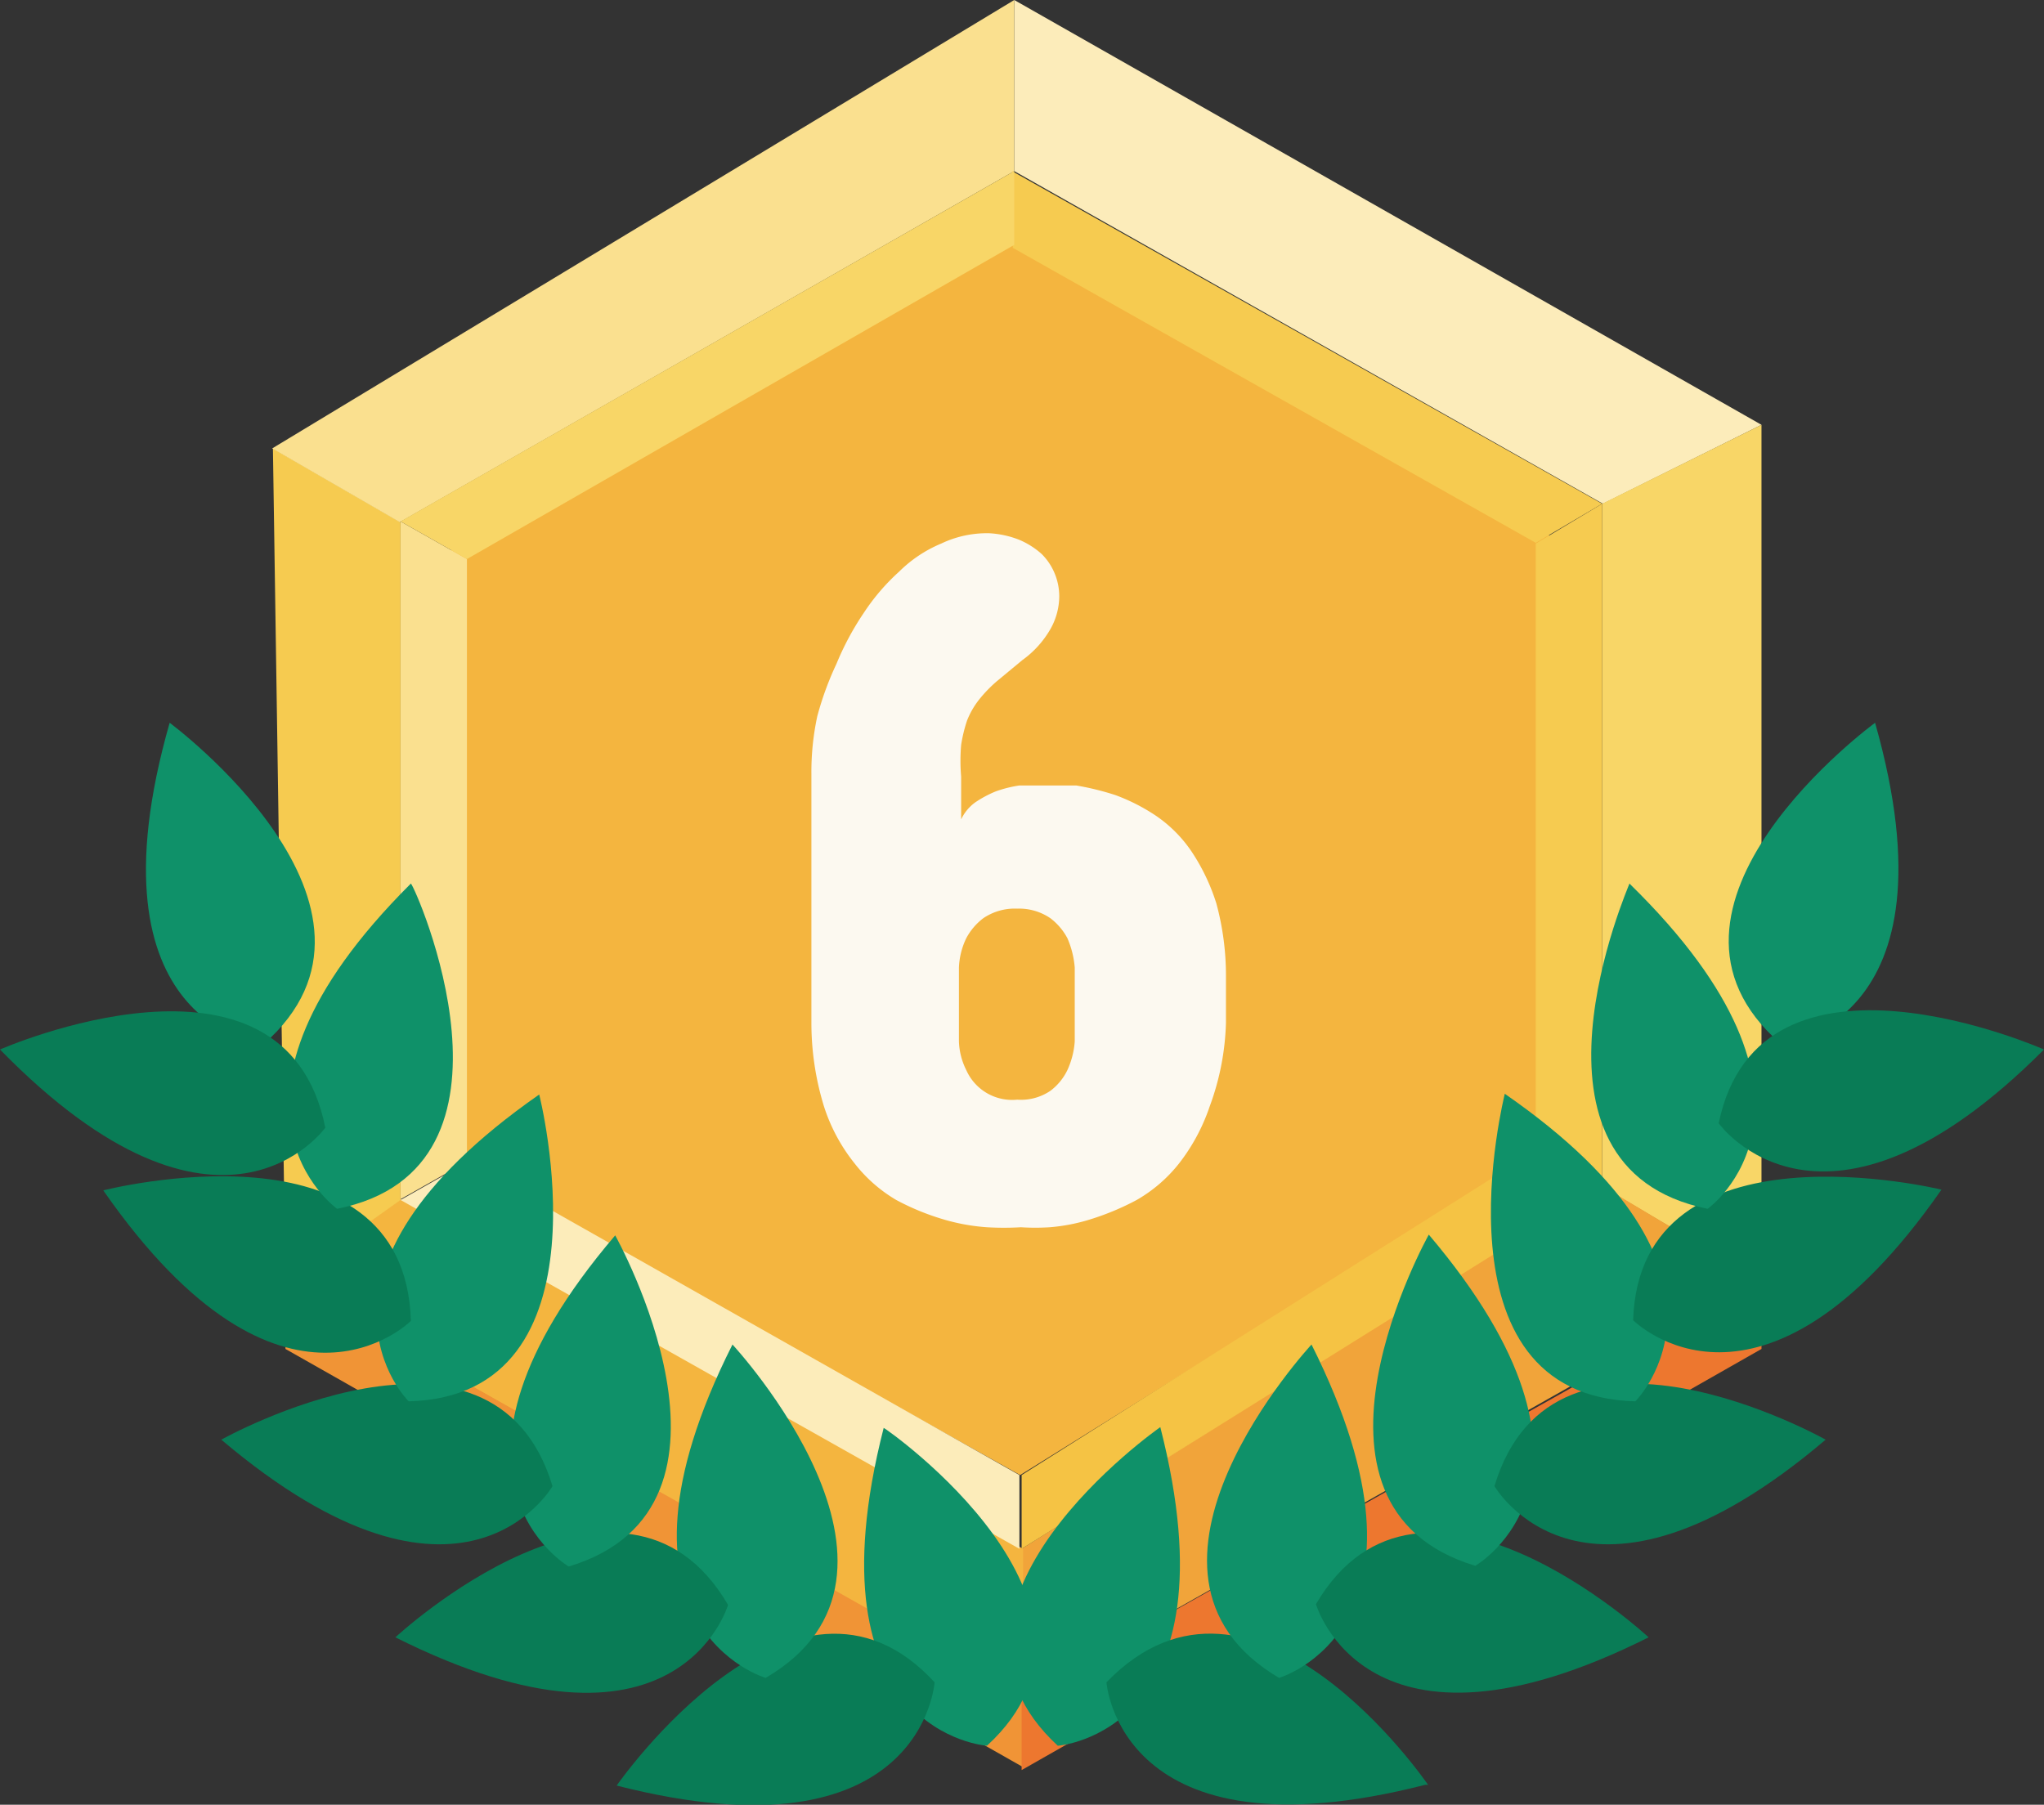 <svg xmlns="http://www.w3.org/2000/svg" viewBox="0 0 27.71 24.47"><rect x="0" y="0" width="27.71" height="24.47" fill="#333333" stroke="none"/><defs><style>.cls-1{fill:#f4b53f;}.cls-2{fill:#fcecba;}.cls-3{fill:#f8d667;}.cls-4{fill:#f1a43a;}.cls-5{fill:#f6cb50;}.cls-6{fill:#fae08f;}.cls-7{fill:#f5c344;}.cls-8{fill:#f09436;}.cls-9{fill:#ed772f;}.cls-10{isolation:isolate;}.cls-11{fill:#fcf9f0;}.cls-12{fill:#0f9169;}.cls-13{fill:#097c56;}</style></defs><title>level_6_petit</title><g id="Calque_2" data-name="Calque 2"><g id="Calque_1-2" data-name="Calque 1"><g id="Groupe_844" data-name="Groupe 844"><g id="Groupe_60" data-name="Groupe 60"><g id="Groupe_59" data-name="Groupe 59"><path id="Tracé_2432" data-name="Tracé 2432" class="cls-1" d="M6.12,15.7V7.29l7.61-4.35L21,7.07v8.47L13.83,20Z"/><path id="Tracé_2433" data-name="Tracé 2433" class="cls-2" d="M13.75,2.32V0L23.88,5.76,21.73,6.83Z"/><path id="Tracé_2434" data-name="Tracé 2434" class="cls-3" d="M21.72,16.09l2.16,1.28V5.76L21.72,6.83Z"/><path id="Tracé_2435" data-name="Tracé 2435" class="cls-4" d="M13.85,21v2l10-5.65-2.15-1.28Z"/><path id="Tracé_2436" data-name="Tracé 2436" class="cls-1" d="M5.43,16.26,3.87,17.37l10,5.66V21Z"/><path id="Tracé_2437" data-name="Tracé 2437" class="cls-5" d="M5.43,7.08l-1.73-1,.17,11.3,1.56-1.11Z"/><path id="Tracé_2438" data-name="Tracé 2438" class="cls-6" d="M13.75,0V2.32L5.42,7.08l-1.73-1Z"/><path id="Tracé_2439" data-name="Tracé 2439" class="cls-6" d="M6.33,7.58l-.9-.51v9.19l.9-.51Z"/><path id="Tracé_2440" data-name="Tracé 2440" class="cls-2" d="M13.82,20l0,1L5.43,16.27l.9-.51Z"/><path id="Tracé_2441" data-name="Tracé 2441" class="cls-7" d="M20.82,15.6l.9.49L13.85,21l0-1Z"/><path id="Tracé_2442" data-name="Tracé 2442" class="cls-5" d="M21.72,6.83l-.9.54V15.6l.9.49Z"/><path id="Tracé_2443" data-name="Tracé 2443" class="cls-5" d="M13.73,3.36l7.09,4,.9-.53-8-4.51Z"/><path id="Tracé_2444" data-name="Tracé 2444" class="cls-3" d="M5.43,7.07l8.32-4.75,0,1L6.33,7.58Z"/><path id="Tracé_2445" data-name="Tracé 2445" class="cls-8" d="M3.87,17.37v.92l10,5.67V23Z"/><path id="Tracé_2446" data-name="Tracé 2446" class="cls-9" d="M23.88,17.37v.92L13.85,24V23Z"/></g><g id="_7" data-name=" 7" class="cls-10"><g class="cls-10"><path class="cls-11" d="M11,13.33c0-.22,0-.46,0-.73V11c0-.22,0-.39,0-.5a3.59,3.59,0,0,1,.08-.79A4.25,4.25,0,0,1,11.34,9a3.83,3.83,0,0,1,.37-.69,2.89,2.89,0,0,1,.48-.56,1.78,1.78,0,0,1,.57-.38,1.44,1.44,0,0,1,.65-.14,1.3,1.3,0,0,1,.41.09,1.1,1.1,0,0,1,.3.19.8.8,0,0,1,.18.27.81.81,0,0,1,.06.31.91.91,0,0,1-.12.44,1.34,1.34,0,0,1-.38.42l-.35.29a1.85,1.85,0,0,0-.24.25,1.12,1.12,0,0,0-.16.28,2,2,0,0,0-.08.33,2.52,2.52,0,0,0,0,.43c0,.16,0,.36,0,.58a.6.6,0,0,1,.19-.23,1.51,1.51,0,0,1,.28-.15,1.67,1.67,0,0,1,.32-.08l.32,0,.45,0a3.71,3.71,0,0,1,.53.13,2.59,2.59,0,0,1,.55.28,1.82,1.82,0,0,1,.48.48,2.76,2.76,0,0,1,.34.71,3.73,3.73,0,0,1,.13,1v.62A3.53,3.53,0,0,1,16.4,15a2.62,2.62,0,0,1-.42.78,2,2,0,0,1-.57.49,3.57,3.57,0,0,1-.62.26,2.51,2.51,0,0,1-.56.11,3.13,3.13,0,0,1-.39,0,4,4,0,0,1-.46,0,2.73,2.73,0,0,1-.6-.11,3.36,3.36,0,0,1-.63-.26,2,2,0,0,1-.56-.49,2.41,2.41,0,0,1-.42-.78A3.84,3.84,0,0,1,11,13.86Zm2,.79a.93.93,0,0,0,.1.39.68.68,0,0,0,.69.4.71.71,0,0,0,.45-.12.77.77,0,0,0,.23-.28,1.12,1.12,0,0,0,.1-.39v-1a1.24,1.24,0,0,0-.1-.4.83.83,0,0,0-.23-.27.75.75,0,0,0-.45-.13.76.76,0,0,0-.46.13.83.83,0,0,0-.23.27,1,1,0,0,0-.1.4Z"/></g></g></g><g id="Groupe_842" data-name="Groupe 842"><path id="Tracé_3647" data-name="Tracé 3647" class="cls-12" d="M14.34,23.67s2.45-.17,1.39-4.32C15.73,19.35,12.27,21.76,14.34,23.67Z"/><path id="Tracé_3648" data-name="Tracé 3648" class="cls-13" d="M19.36,24.2S17,20.74,15,22.81c0,0,.17,2.45,4.32,1.39"/><path id="Tracé_3649" data-name="Tracé 3649" class="cls-12" d="M17.34,22.75s2.36-.69.44-4.52C17.78,18.23,14.91,21.32,17.34,22.75Z"/><path id="Tracé_3650" data-name="Tracé 3650" class="cls-13" d="M22.35,22.2s-3.09-2.87-4.51-.45c0,0,.68,2.37,4.51.45"/><path id="Tracé_3651" data-name="Tracé 3651" class="cls-12" d="M20,21.23s2.14-1.22-.63-4.49C19.37,16.74,17.31,20.42,20,21.23Z"/><path id="Tracé_3652" data-name="Tracé 3652" class="cls-13" d="M24.75,19.52s-3.68-2.07-4.49.63c0,0,1.23,2.14,4.49-.63"/><path id="Tracé_3653" data-name="Tracé 3653" class="cls-12" d="M22.17,19s1.75-1.73-1.77-4.17C20.4,14.84,19.36,18.93,22.17,19Z"/><path id="Tracé_3654" data-name="Tracé 3654" class="cls-12" d="M24.14,14.15s2.45-.23,1.28-4.35C25.42,9.8,22,12.3,24.14,14.15Z"/><path id="Tracé_3655" data-name="Tracé 3655" class="cls-13" d="M26.32,16.13s-4.09-1-4.18,1.77c0,0,1.73,1.75,4.18-1.77"/><path id="Tracé_3656" data-name="Tracé 3656" class="cls-12" d="M23.15,16.39s2-1.42-1.06-4.41C22.09,12,20.39,15.83,23.15,16.39Z"/><path id="Tracé_3657" data-name="Tracé 3657" class="cls-13" d="M27.71,14.23s-3.85-1.71-4.41,1c0,0,1.42,2,4.41-1"/></g><g id="Groupe_843" data-name="Groupe 843"><path id="Tracé_3658" data-name="Tracé 3658" class="cls-12" d="M13.38,23.67s-2.46-.16-1.4-4.31C12,19.36,15.45,21.77,13.38,23.67Z"/><path id="Tracé_3659" data-name="Tracé 3659" class="cls-13" d="M8.36,24.21s2.41-3.47,4.31-1.4c0,0-.16,2.46-4.31,1.4"/><path id="Tracé_3660" data-name="Tracé 3660" class="cls-12" d="M10.38,22.75S8,22.06,9.93,18.23C9.93,18.23,12.81,21.33,10.38,22.75Z"/><path id="Tracé_3661" data-name="Tracé 3661" class="cls-13" d="M5.36,22.2s3.09-2.87,4.51-.44c0,0-.68,2.36-4.51.44"/><path id="Tracé_3662" data-name="Tracé 3662" class="cls-12" d="M7.71,21.24S5.57,20,8.34,16.75C8.34,16.75,10.4,20.43,7.71,21.24Z"/><path id="Tracé_3663" data-name="Tracé 3663" class="cls-13" d="M3,19.52s3.68-2.06,4.49.63c0,0-1.22,2.14-4.49-.63"/><path id="Tracé_3664" data-name="Tracé 3664" class="cls-12" d="M5.54,19S3.8,17.29,7.31,14.84C7.31,14.84,8.35,18.93,5.54,19Z"/><path id="Tracé_3665" data-name="Tracé 3665" class="cls-12" d="M3.57,14.16S1.12,13.93,2.3,9.8C2.3,9.8,5.69,12.31,3.57,14.16Z"/><path id="Tracé_3666" data-name="Tracé 3666" class="cls-13" d="M1.4,16.14s4.09-1.05,4.17,1.77c0,0-1.73,1.74-4.17-1.77"/><path id="Tracé_3667" data-name="Tracé 3667" class="cls-12" d="M4.57,16.39s-2-1.42,1-4.41C5.62,12,7.33,15.84,4.57,16.39Z"/><path id="Tracé_3668" data-name="Tracé 3668" class="cls-13" d="M0,14.23s3.86-1.7,4.41,1.06c0,0-1.42,2-4.41-1.06"/></g></g></g></g></svg>